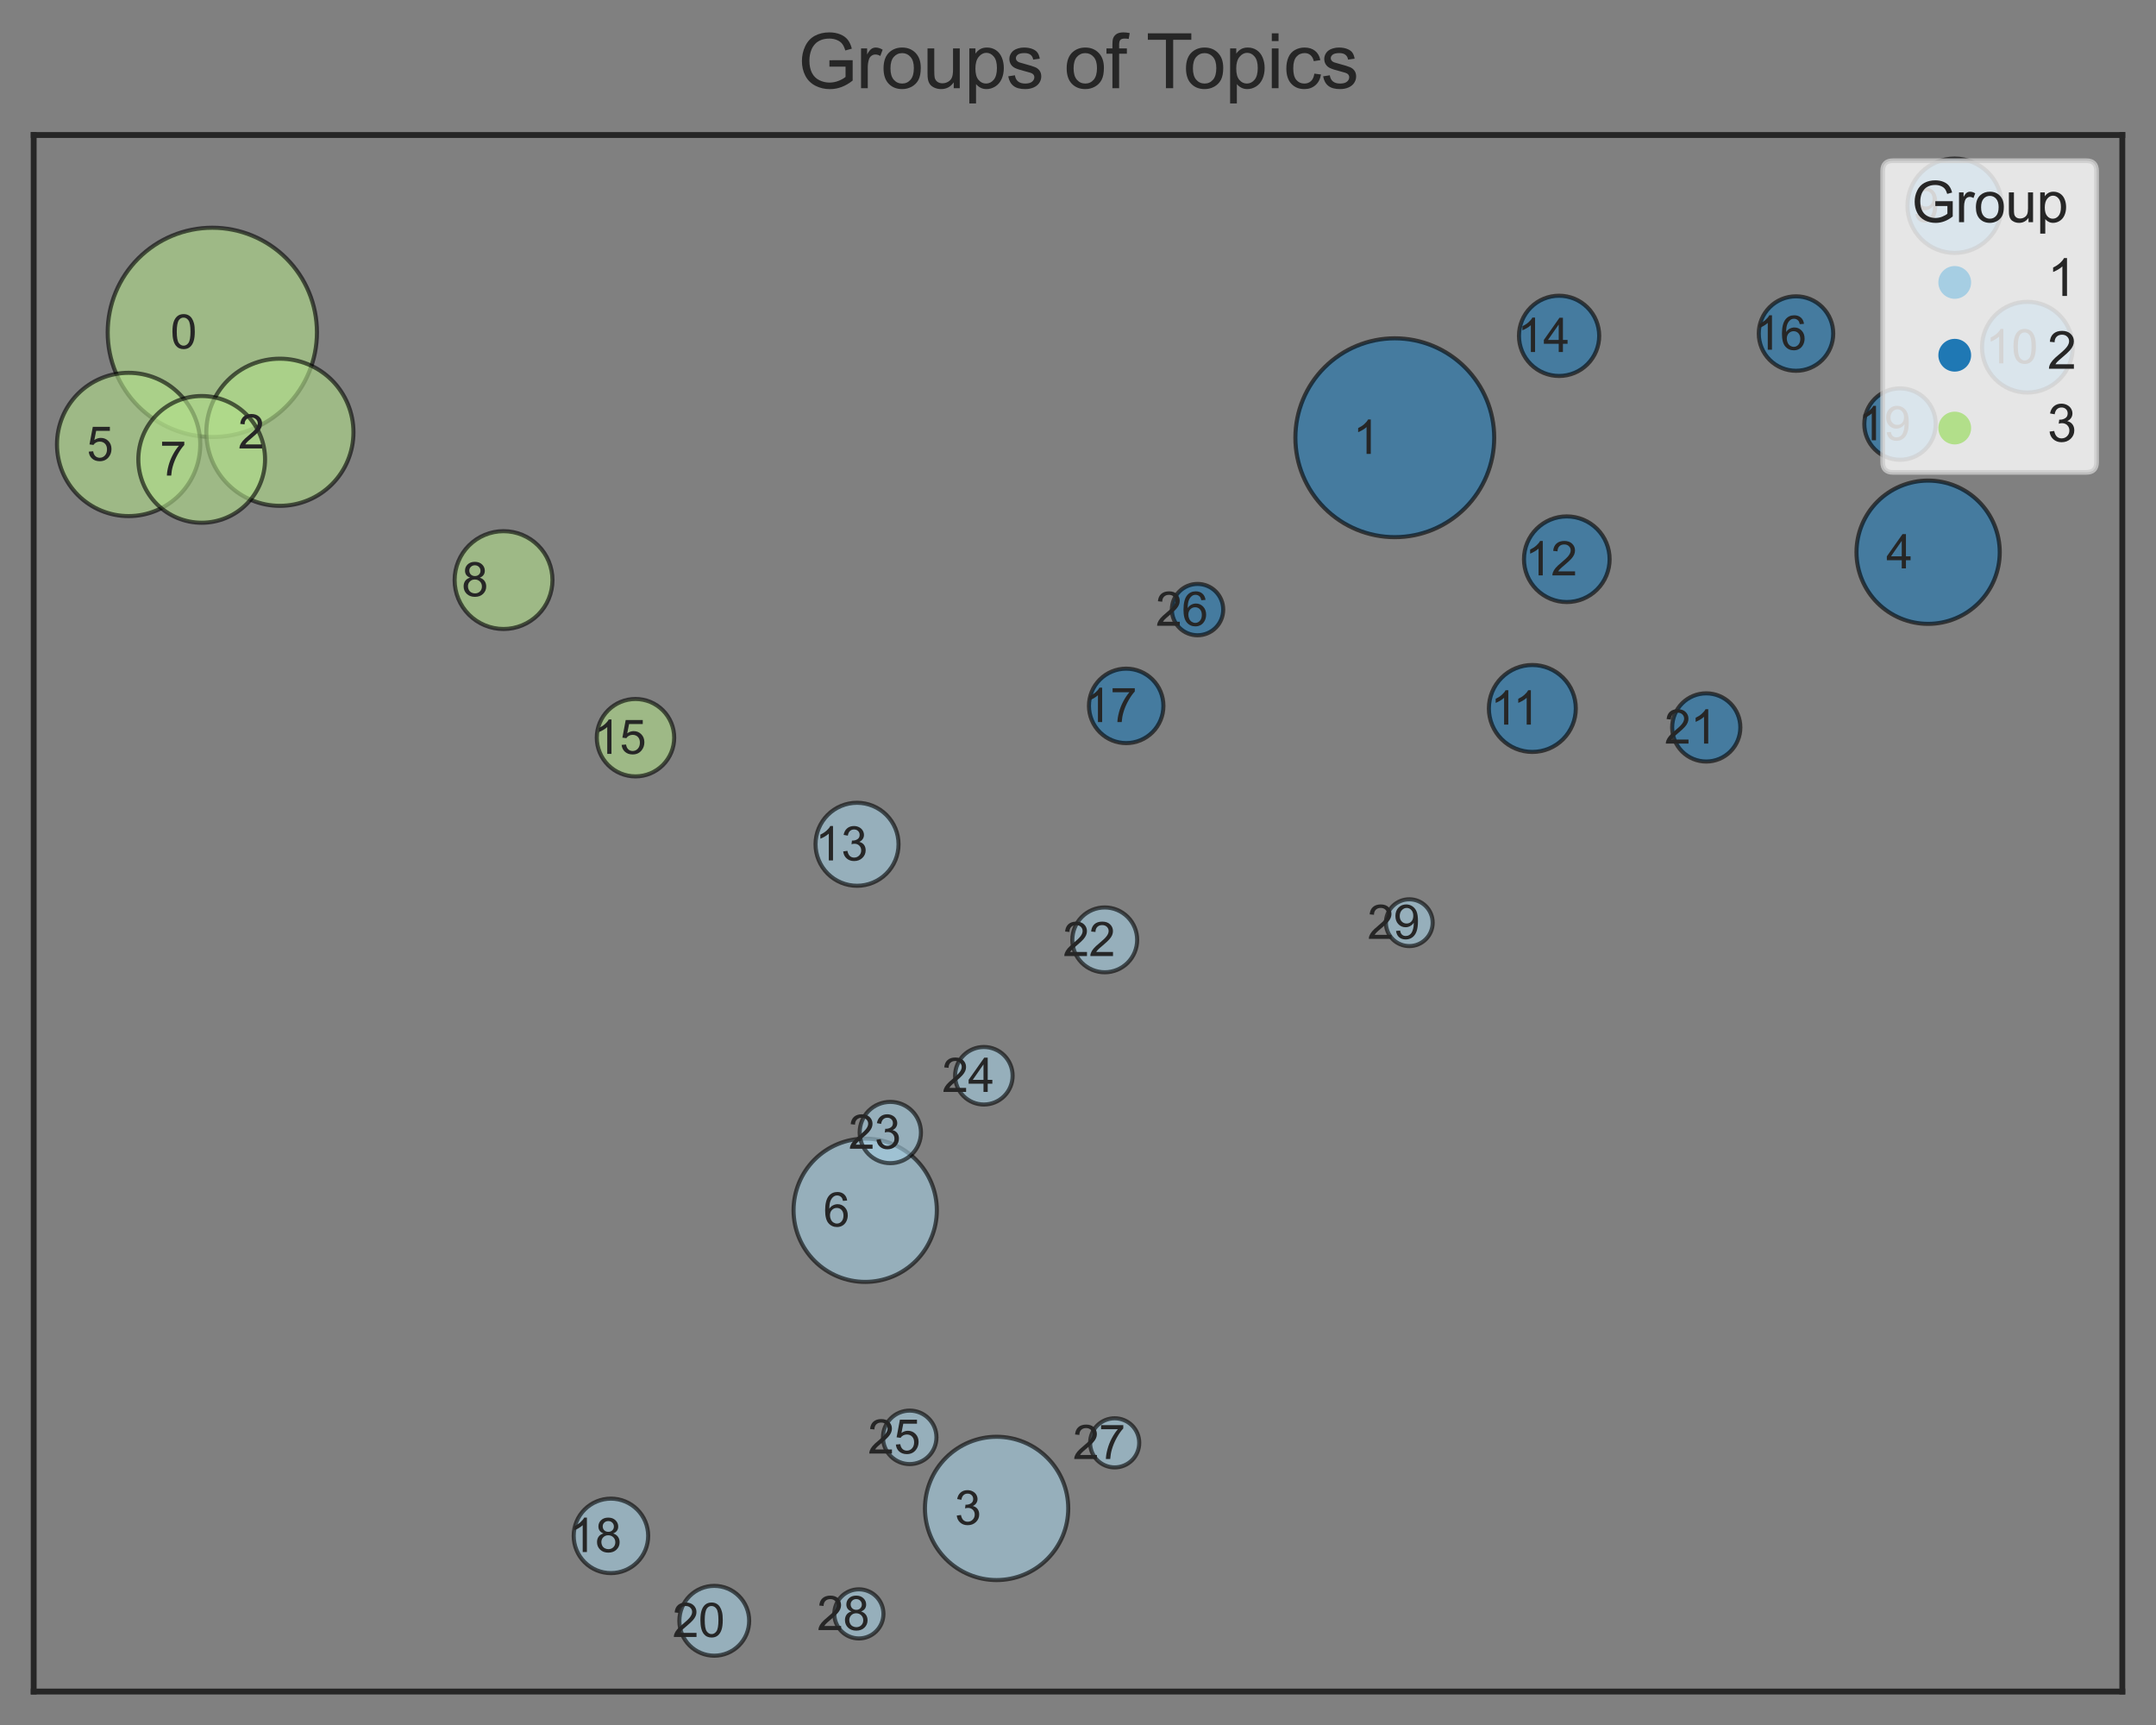 <?xml version="1.0" encoding="utf-8" standalone="no"?>
<!DOCTYPE svg PUBLIC "-//W3C//DTD SVG 1.1//EN"
  "http://www.w3.org/Graphics/SVG/1.1/DTD/svg11.dtd">
<svg xmlns:xlink="http://www.w3.org/1999/xlink" width="460.8pt" height="368.688pt" viewBox="0 0 460.8 368.688" xmlns="http://www.w3.org/2000/svg" version="1.1">
 <rect x="0" y="0" width="460.8" height="368.688" fill="#808080" stroke="none"/>
 <defs>
  <style type="text/css">*{stroke-linejoin: round; stroke-linecap: butt}</style>
 </defs>
 <g id="figure_1">
  <g id="patch_1">
   <path d="M 0 368.688 
L 460.8 368.688 
L 460.8 -0 
L 0 -0 
L 0 368.688 
z
" style="fill: none"/>
  </g>
  <g id="axes_1">
   <g id="patch_2">
    <path d="M 7.2 361.488 
L 453.6 361.488 
L 453.6 28.848 
L 7.2 28.848 
L 7.2 361.488 
z
" style="fill: none"/>
   </g>
   <g id="matplotlib.axis_1">
    <g id="xtick_1"/>
    <g id="xtick_2"/>
    <g id="xtick_3"/>
    <g id="xtick_4"/>
    <g id="xtick_5"/>
    <g id="xtick_6"/>
    <g id="xtick_7"/>
    <g id="xtick_8"/>
    <g id="xtick_9"/>
   </g>
   <g id="matplotlib.axis_2">
    <g id="ytick_1"/>
    <g id="ytick_2"/>
    <g id="ytick_3"/>
    <g id="ytick_4"/>
    <g id="ytick_5"/>
   </g>
   <g id="PathCollection_1">
    <path d="M 45.379 93.389 
C 51.31 93.389 56.998 91.033 61.191 86.84 
C 65.384 82.647 67.74 76.958 67.74 71.028 
C 67.74 65.098 65.384 59.41 61.191 55.217 
C 56.998 51.024 51.31 48.668 45.379 48.668 
C 39.449 48.668 33.761 51.024 29.568 55.217 
C 25.375 59.41 23.019 65.098 23.019 71.028 
C 23.019 76.958 25.375 82.647 29.568 86.84 
C 33.761 91.033 39.449 93.389 45.379 93.389 
z
" clip-path="url(#p380158eaf5)" style="fill: #b2df8a; fill-opacity: 0.6; stroke: #000000; stroke-opacity: 0.6; stroke-width: 0.874"/>
    <path d="M 298.109 114.794 
C 303.744 114.794 309.149 112.555 313.133 108.571 
C 317.118 104.586 319.357 99.181 319.357 93.546 
C 319.357 87.911 317.118 82.506 313.133 78.522 
C 309.149 74.537 303.744 72.298 298.109 72.298 
C 292.474 72.298 287.069 74.537 283.084 78.522 
C 279.1 82.506 276.861 87.911 276.861 93.546 
C 276.861 99.181 279.1 104.586 283.084 108.571 
C 287.069 112.555 292.474 114.794 298.109 114.794 
z
" clip-path="url(#p380158eaf5)" style="fill: #1f78b4; fill-opacity: 0.6; stroke: #000000; stroke-opacity: 0.6; stroke-width: 0.874"/>
    <path d="M 59.82 108.098 
C 63.99 108.098 67.989 106.441 70.937 103.493 
C 73.885 100.545 75.542 96.546 75.542 92.376 
C 75.542 88.207 73.885 84.207 70.937 81.259 
C 67.989 78.311 63.99 76.654 59.82 76.654 
C 55.651 76.654 51.651 78.311 48.703 81.259 
C 45.755 84.207 44.098 88.207 44.098 92.376 
C 44.098 96.546 45.755 100.545 48.703 103.493 
C 51.651 106.441 55.651 108.098 59.82 108.098 
z
" clip-path="url(#p380158eaf5)" style="fill: #b2df8a; fill-opacity: 0.6; stroke: #000000; stroke-opacity: 0.6; stroke-width: 0.874"/>
    <path d="M 213.004 337.666 
C 217.064 337.666 220.959 336.053 223.83 333.181 
C 226.701 330.31 228.314 326.416 228.314 322.355 
C 228.314 318.295 226.701 314.4 223.83 311.529 
C 220.959 308.658 217.064 307.045 213.004 307.045 
C 208.944 307.045 205.049 308.658 202.178 311.529 
C 199.307 314.4 197.693 318.295 197.693 322.355 
C 197.693 326.416 199.307 330.31 202.178 333.181 
C 205.049 336.053 208.944 337.666 213.004 337.666 
z
" clip-path="url(#p380158eaf5)" style="fill: #a6cee3; fill-opacity: 0.6; stroke: #000000; stroke-opacity: 0.6; stroke-width: 0.874"/>
    <path d="M 412.096 133.324 
C 416.156 133.324 420.051 131.711 422.922 128.84 
C 425.793 125.969 427.406 122.074 427.406 118.014 
C 427.406 113.954 425.793 110.059 422.922 107.188 
C 420.051 104.317 416.156 102.704 412.096 102.704 
C 408.036 102.704 404.141 104.317 401.27 107.188 
C 398.399 110.059 396.786 113.954 396.786 118.014 
C 396.786 122.074 398.399 125.969 401.27 128.84 
C 404.141 131.711 408.036 133.324 412.096 133.324 
z
" clip-path="url(#p380158eaf5)" style="fill: #1f78b4; fill-opacity: 0.6; stroke: #000000; stroke-opacity: 0.6; stroke-width: 0.874"/>
    <path d="M 27.491 110.292 
C 31.551 110.292 35.446 108.679 38.317 105.808 
C 41.188 102.937 42.801 99.042 42.801 94.982 
C 42.801 90.921 41.188 87.027 38.317 84.156 
C 35.446 81.285 31.551 79.671 27.491 79.671 
C 23.431 79.671 19.536 81.285 16.665 84.156 
C 13.794 87.027 12.181 90.921 12.181 94.982 
C 12.181 99.042 13.794 102.937 16.665 105.808 
C 19.536 108.679 23.431 110.292 27.491 110.292 
z
" clip-path="url(#p380158eaf5)" style="fill: #b2df8a; fill-opacity: 0.6; stroke: #000000; stroke-opacity: 0.6; stroke-width: 0.874"/>
    <path d="M 184.919 273.949 
C 188.979 273.949 192.874 272.336 195.745 269.465 
C 198.616 266.594 200.229 262.699 200.229 258.639 
C 200.229 254.579 198.616 250.684 195.745 247.813 
C 192.874 244.942 188.979 243.329 184.919 243.329 
C 180.859 243.329 176.964 244.942 174.093 247.813 
C 171.222 250.684 169.609 254.579 169.609 258.639 
C 169.609 262.699 171.222 266.594 174.093 269.465 
C 176.964 272.336 180.859 273.949 184.919 273.949 
z
" clip-path="url(#p380158eaf5)" style="fill: #a6cee3; fill-opacity: 0.6; stroke: #000000; stroke-opacity: 0.6; stroke-width: 0.874"/>
    <path d="M 43.109 111.712 
C 46.7 111.712 50.144 110.285 52.683 107.746 
C 55.222 105.207 56.649 101.763 56.649 98.172 
C 56.649 94.581 55.222 91.137 52.683 88.598 
C 50.144 86.058 46.7 84.632 43.109 84.632 
C 39.518 84.632 36.074 86.058 33.534 88.598 
C 30.995 91.137 29.569 94.581 29.569 98.172 
C 29.569 101.763 30.995 105.207 33.534 107.746 
C 36.074 110.285 39.518 111.712 43.109 111.712 
z
" clip-path="url(#p380158eaf5)" style="fill: #b2df8a; fill-opacity: 0.6; stroke: #000000; stroke-opacity: 0.6; stroke-width: 0.874"/>
    <path d="M 107.624 134.42 
C 110.396 134.42 113.055 133.319 115.015 131.359 
C 116.976 129.398 118.077 126.739 118.077 123.967 
C 118.077 121.195 116.976 118.536 115.015 116.575 
C 113.055 114.615 110.396 113.514 107.624 113.514 
C 104.851 113.514 102.192 114.615 100.232 116.575 
C 98.272 118.536 97.17 121.195 97.17 123.967 
C 97.17 126.739 98.272 129.398 100.232 131.359 
C 102.192 133.319 104.851 134.42 107.624 134.42 
z
" clip-path="url(#p380158eaf5)" style="fill: #b2df8a; fill-opacity: 0.6; stroke: #000000; stroke-opacity: 0.6; stroke-width: 0.874"/>
    <path d="M 417.762 54.048 
C 420.435 54.048 422.999 52.986 424.89 51.095 
C 426.78 49.205 427.842 46.641 427.842 43.968 
C 427.842 41.294 426.78 38.73 424.89 36.84 
C 422.999 34.949 420.435 33.887 417.762 33.887 
C 415.088 33.887 412.524 34.949 410.634 36.84 
C 408.744 38.73 407.681 41.294 407.681 43.968 
C 407.681 46.641 408.744 49.205 410.634 51.095 
C 412.524 52.986 415.088 54.048 417.762 54.048 
z
" clip-path="url(#p380158eaf5)" style="fill: #1f78b4; fill-opacity: 0.6; stroke: #000000; stroke-opacity: 0.6; stroke-width: 0.874"/>
    <path d="M 433.309 83.887 
C 435.88 83.887 438.345 82.866 440.163 81.048 
C 441.981 79.231 443.002 76.765 443.002 74.194 
C 443.002 71.624 441.981 69.158 440.163 67.34 
C 438.345 65.523 435.88 64.501 433.309 64.501 
C 430.739 64.501 428.273 65.523 426.455 67.34 
C 424.638 69.158 423.616 71.624 423.616 74.194 
C 423.616 76.765 424.638 79.231 426.455 81.048 
C 428.273 82.866 430.739 83.887 433.309 83.887 
z
" clip-path="url(#p380158eaf5)" style="fill: #1f78b4; fill-opacity: 0.6; stroke: #000000; stroke-opacity: 0.6; stroke-width: 0.874"/>
    <path d="M 327.506 160.691 
C 329.97 160.691 332.333 159.712 334.075 157.97 
C 335.817 156.228 336.795 153.865 336.795 151.401 
C 336.795 148.938 335.817 146.575 334.075 144.833 
C 332.333 143.091 329.97 142.112 327.506 142.112 
C 325.043 142.112 322.68 143.091 320.938 144.833 
C 319.196 146.575 318.217 148.938 318.217 151.401 
C 318.217 153.865 319.196 156.228 320.938 157.97 
C 322.68 159.712 325.043 160.691 327.506 160.691 
z
" clip-path="url(#p380158eaf5)" style="fill: #1f78b4; fill-opacity: 0.6; stroke: #000000; stroke-opacity: 0.6; stroke-width: 0.874"/>
    <path d="M 334.87 128.658 
C 337.297 128.658 339.625 127.694 341.341 125.978 
C 343.057 124.262 344.021 121.934 344.021 119.507 
C 344.021 117.081 343.057 114.753 341.341 113.037 
C 339.625 111.321 337.297 110.357 334.87 110.357 
C 332.443 110.357 330.116 111.321 328.399 113.037 
C 326.683 114.753 325.719 117.081 325.719 119.507 
C 325.719 121.934 326.683 124.262 328.399 125.978 
C 330.116 127.694 332.443 128.658 334.87 128.658 
z
" clip-path="url(#p380158eaf5)" style="fill: #1f78b4; fill-opacity: 0.6; stroke: #000000; stroke-opacity: 0.6; stroke-width: 0.874"/>
    <path d="M 183.174 189.292 
C 185.526 189.292 187.781 188.358 189.444 186.695 
C 191.107 185.032 192.042 182.777 192.042 180.425 
C 192.042 178.073 191.107 175.818 189.444 174.155 
C 187.781 172.492 185.526 171.558 183.174 171.558 
C 180.823 171.558 178.567 172.492 176.904 174.155 
C 175.241 175.818 174.307 178.073 174.307 180.425 
C 174.307 182.777 175.241 185.032 176.904 186.695 
C 178.567 188.358 180.823 189.292 183.174 189.292 
z
" clip-path="url(#p380158eaf5)" style="fill: #a6cee3; fill-opacity: 0.6; stroke: #000000; stroke-opacity: 0.6; stroke-width: 0.874"/>
    <path d="M 333.222 80.346 
C 335.496 80.346 337.678 79.443 339.286 77.835 
C 340.894 76.227 341.797 74.046 341.797 71.772 
C 341.797 69.498 340.894 67.317 339.286 65.709 
C 337.678 64.101 335.496 63.197 333.222 63.197 
C 330.949 63.197 328.767 64.101 327.159 65.709 
C 325.551 67.317 324.648 69.498 324.648 71.772 
C 324.648 74.046 325.551 76.227 327.159 77.835 
C 328.767 79.443 330.949 80.346 333.222 80.346 
z
" clip-path="url(#p380158eaf5)" style="fill: #1f78b4; fill-opacity: 0.6; stroke: #000000; stroke-opacity: 0.6; stroke-width: 0.874"/>
    <path d="M 135.824 165.918 
C 138.018 165.918 140.122 165.046 141.673 163.495 
C 143.224 161.944 144.095 159.84 144.095 157.647 
C 144.095 155.453 143.224 153.349 141.673 151.798 
C 140.122 150.247 138.018 149.375 135.824 149.375 
C 133.63 149.375 131.526 150.247 129.975 151.798 
C 128.424 153.349 127.553 155.453 127.553 157.647 
C 127.553 159.84 128.424 161.944 129.975 163.495 
C 131.526 165.046 133.63 165.918 135.824 165.918 
z
" clip-path="url(#p380158eaf5)" style="fill: #b2df8a; fill-opacity: 0.6; stroke: #000000; stroke-opacity: 0.6; stroke-width: 0.874"/>
    <path d="M 383.858 79.238 
C 385.968 79.238 387.992 78.4 389.484 76.907 
C 390.976 75.415 391.815 73.391 391.815 71.281 
C 391.815 69.171 390.976 67.147 389.484 65.655 
C 387.992 64.163 385.968 63.325 383.858 63.325 
C 381.748 63.325 379.724 64.163 378.232 65.655 
C 376.74 67.147 375.902 69.171 375.902 71.281 
C 375.902 73.391 376.74 75.415 378.232 76.907 
C 379.724 78.4 381.748 79.238 383.858 79.238 
z
" clip-path="url(#p380158eaf5)" style="fill: #1f78b4; fill-opacity: 0.6; stroke: #000000; stroke-opacity: 0.6; stroke-width: 0.874"/>
    <path d="M 240.698 158.808 
C 242.808 158.808 244.832 157.97 246.324 156.477 
C 247.816 154.985 248.655 152.961 248.655 150.851 
C 248.655 148.741 247.816 146.717 246.324 145.225 
C 244.832 143.733 242.808 142.895 240.698 142.895 
C 238.588 142.895 236.564 143.733 235.072 145.225 
C 233.58 146.717 232.742 148.741 232.742 150.851 
C 232.742 152.961 233.58 154.985 235.072 156.477 
C 236.564 157.97 238.588 158.808 240.698 158.808 
z
" clip-path="url(#p380158eaf5)" style="fill: #1f78b4; fill-opacity: 0.6; stroke: #000000; stroke-opacity: 0.6; stroke-width: 0.874"/>
    <path d="M 130.575 336.179 
C 132.685 336.179 134.709 335.34 136.201 333.848 
C 137.693 332.356 138.532 330.332 138.532 328.222 
C 138.532 326.112 137.693 324.088 136.201 322.596 
C 134.709 321.104 132.685 320.265 130.575 320.265 
C 128.465 320.265 126.441 321.104 124.949 322.596 
C 123.457 324.088 122.619 326.112 122.619 328.222 
C 122.619 330.332 123.457 332.356 124.949 333.848 
C 126.441 335.34 128.465 336.179 130.575 336.179 
z
" clip-path="url(#p380158eaf5)" style="fill: #a6cee3; fill-opacity: 0.6; stroke: #000000; stroke-opacity: 0.6; stroke-width: 0.874"/>
    <path d="M 406.089 98.255 
C 408.112 98.255 410.052 97.451 411.483 96.02 
C 412.914 94.59 413.717 92.649 413.717 90.626 
C 413.717 88.603 412.914 86.662 411.483 85.232 
C 410.052 83.801 408.112 82.997 406.089 82.997 
C 404.065 82.997 402.125 83.801 400.694 85.232 
C 399.264 86.662 398.46 88.603 398.46 90.626 
C 398.46 92.649 399.264 94.59 400.694 96.02 
C 402.125 97.451 404.065 98.255 406.089 98.255 
z
" clip-path="url(#p380158eaf5)" style="fill: #1f78b4; fill-opacity: 0.6; stroke: #000000; stroke-opacity: 0.6; stroke-width: 0.874"/>
    <path d="M 152.659 353.827 
C 154.637 353.827 156.535 353.041 157.934 351.642 
C 159.332 350.243 160.118 348.346 160.118 346.368 
C 160.118 344.389 159.332 342.492 157.934 341.093 
C 156.535 339.694 154.637 338.908 152.659 338.908 
C 150.681 338.908 148.783 339.694 147.384 341.093 
C 145.985 342.492 145.199 344.389 145.199 346.368 
C 145.199 348.346 145.985 350.243 147.384 351.642 
C 148.783 353.041 150.681 353.827 152.659 353.827 
z
" clip-path="url(#p380158eaf5)" style="fill: #a6cee3; fill-opacity: 0.6; stroke: #000000; stroke-opacity: 0.6; stroke-width: 0.874"/>
    <path d="M 364.676 162.742 
C 366.609 162.742 368.462 161.974 369.828 160.608 
C 371.195 159.242 371.963 157.388 371.963 155.456 
C 371.963 153.523 371.195 151.67 369.828 150.303 
C 368.462 148.937 366.609 148.169 364.676 148.169 
C 362.744 148.169 360.89 148.937 359.524 150.303 
C 358.158 151.67 357.39 153.523 357.39 155.456 
C 357.39 157.388 358.158 159.242 359.524 160.608 
C 360.89 161.974 362.744 162.742 364.676 162.742 
z
" clip-path="url(#p380158eaf5)" style="fill: #1f78b4; fill-opacity: 0.6; stroke: #000000; stroke-opacity: 0.6; stroke-width: 0.874"/>
    <path d="M 236.116 207.78 
C 237.953 207.78 239.715 207.05 241.014 205.751 
C 242.313 204.452 243.043 202.69 243.043 200.853 
C 243.043 199.016 242.313 197.254 241.014 195.955 
C 239.715 194.656 237.953 193.926 236.116 193.926 
C 234.279 193.926 232.517 194.656 231.218 195.955 
C 229.919 197.254 229.189 199.016 229.189 200.853 
C 229.189 202.69 229.919 204.452 231.218 205.751 
C 232.517 207.05 234.279 207.78 236.116 207.78 
z
" clip-path="url(#p380158eaf5)" style="fill: #a6cee3; fill-opacity: 0.6; stroke: #000000; stroke-opacity: 0.6; stroke-width: 0.874"/>
    <path d="M 190.286 248.574 
C 192.023 248.574 193.688 247.884 194.916 246.656 
C 196.144 245.428 196.834 243.762 196.834 242.026 
C 196.834 240.289 196.144 238.624 194.916 237.396 
C 193.688 236.168 192.023 235.478 190.286 235.478 
C 188.549 235.478 186.884 236.168 185.656 237.396 
C 184.428 238.624 183.738 240.289 183.738 242.026 
C 183.738 243.762 184.428 245.428 185.656 246.656 
C 186.884 247.884 188.549 248.574 190.286 248.574 
z
" clip-path="url(#p380158eaf5)" style="fill: #a6cee3; fill-opacity: 0.6; stroke: #000000; stroke-opacity: 0.6; stroke-width: 0.874"/>
    <path d="M 210.28 236.038 
C 211.909 236.038 213.473 235.391 214.625 234.238 
C 215.778 233.086 216.425 231.522 216.425 229.892 
C 216.425 228.263 215.778 226.699 214.625 225.547 
C 213.473 224.394 211.909 223.747 210.28 223.747 
C 208.65 223.747 207.086 224.394 205.934 225.547 
C 204.781 226.699 204.134 228.263 204.134 229.892 
C 204.134 231.522 204.781 233.086 205.934 234.238 
C 207.086 235.391 208.65 236.038 210.28 236.038 
z
" clip-path="url(#p380158eaf5)" style="fill: #a6cee3; fill-opacity: 0.6; stroke: #000000; stroke-opacity: 0.6; stroke-width: 0.874"/>
    <path d="M 194.432 312.882 
C 195.948 312.882 197.402 312.28 198.473 311.208 
C 199.545 310.136 200.147 308.683 200.147 307.167 
C 200.147 305.651 199.545 304.198 198.473 303.126 
C 197.402 302.054 195.948 301.452 194.432 301.452 
C 192.917 301.452 191.463 302.054 190.391 303.126 
C 189.319 304.198 188.717 305.651 188.717 307.167 
C 188.717 308.683 189.319 310.136 190.391 311.208 
C 191.463 312.28 192.917 312.882 194.432 312.882 
z
" clip-path="url(#p380158eaf5)" style="fill: #a6cee3; fill-opacity: 0.6; stroke: #000000; stroke-opacity: 0.6; stroke-width: 0.874"/>
    <path d="M 255.949 135.762 
C 257.404 135.762 258.8 135.184 259.829 134.155 
C 260.858 133.126 261.436 131.731 261.436 130.275 
C 261.436 128.82 260.858 127.424 259.829 126.395 
C 258.8 125.366 257.404 124.788 255.949 124.788 
C 254.493 124.788 253.098 125.366 252.069 126.395 
C 251.04 127.424 250.462 128.82 250.462 130.275 
C 250.462 131.731 251.04 133.126 252.069 134.155 
C 253.098 135.184 254.493 135.762 255.949 135.762 
z
" clip-path="url(#p380158eaf5)" style="fill: #1f78b4; fill-opacity: 0.6; stroke: #000000; stroke-opacity: 0.6; stroke-width: 0.874"/>
    <path d="M 238.238 313.589 
C 239.63 313.589 240.965 313.036 241.95 312.052 
C 242.934 311.067 243.487 309.732 243.487 308.34 
C 243.487 306.948 242.934 305.613 241.95 304.628 
C 240.965 303.644 239.63 303.091 238.238 303.091 
C 236.846 303.091 235.511 303.644 234.526 304.628 
C 233.542 305.613 232.989 306.948 232.989 308.34 
C 232.989 309.732 233.542 311.067 234.526 312.052 
C 235.511 313.036 236.846 313.589 238.238 313.589 
z
" clip-path="url(#p380158eaf5)" style="fill: #a6cee3; fill-opacity: 0.6; stroke: #000000; stroke-opacity: 0.6; stroke-width: 0.874"/>
    <path d="M 183.567 350.141 
C 184.959 350.141 186.294 349.588 187.278 348.603 
C 188.263 347.619 188.816 346.284 188.816 344.892 
C 188.816 343.5 188.263 342.164 187.278 341.18 
C 186.294 340.196 184.959 339.643 183.567 339.643 
C 182.175 339.643 180.839 340.196 179.855 341.18 
C 178.871 342.164 178.317 343.5 178.317 344.892 
C 178.317 346.284 178.871 347.619 179.855 348.603 
C 180.839 349.588 182.175 350.141 183.567 350.141 
z
" clip-path="url(#p380158eaf5)" style="fill: #a6cee3; fill-opacity: 0.6; stroke: #000000; stroke-opacity: 0.6; stroke-width: 0.874"/>
    <path d="M 301.203 202.182 
C 302.529 202.182 303.801 201.655 304.738 200.717 
C 305.676 199.78 306.203 198.508 306.203 197.182 
C 306.203 195.856 305.676 194.584 304.738 193.646 
C 303.801 192.709 302.529 192.182 301.203 192.182 
C 299.877 192.182 298.605 192.709 297.667 193.646 
C 296.73 194.584 296.203 195.856 296.203 197.182 
C 296.203 198.508 296.73 199.78 297.667 200.717 
C 298.605 201.655 299.877 202.182 301.203 202.182 
z
" clip-path="url(#p380158eaf5)" style="fill: #a6cee3; fill-opacity: 0.6; stroke: #000000; stroke-opacity: 0.6; stroke-width: 0.874"/>
   </g>
   <g id="PathCollection_2"/>
   <g id="PathCollection_3"/>
   <g id="PathCollection_4"/>
   <g id="PathCollection_5"/>
   <g id="PathCollection_6"/>
   <g id="PathCollection_7"/>
   <g id="PathCollection_8"/>
   <g id="patch_3">
    <path d="M 7.2 361.488 
L 7.2 28.848 
" style="fill: none; stroke: #262626; stroke-width: 1.25; stroke-linejoin: miter; stroke-linecap: square"/>
   </g>
   <g id="patch_4">
    <path d="M 453.6 361.488 
L 453.6 28.848 
" style="fill: none; stroke: #262626; stroke-width: 1.25; stroke-linejoin: miter; stroke-linecap: square"/>
   </g>
   <g id="patch_5">
    <path d="M 7.2 361.488 
L 453.6 361.488 
" style="fill: none; stroke: #262626; stroke-width: 1.25; stroke-linejoin: miter; stroke-linecap: square"/>
   </g>
   <g id="patch_6">
    <path d="M 7.2 28.848 
L 453.6 28.848 
" style="fill: none; stroke: #262626; stroke-width: 1.25; stroke-linejoin: miter; stroke-linecap: square"/>
   </g>
   <g id="text_1">
    <!-- 0 -->
    <g style="fill: #262626" transform="translate(36.43 74.486) scale(0.1 -0.1)">
     <defs>
      <path id="ArialMT-30" d="M 266 2259 
Q 266 3072 433 3567 
Q 600 4063 929 4331 
Q 1259 4600 1759 4600 
Q 2128 4600 2406 4451 
Q 2684 4303 2865 4023 
Q 3047 3744 3150 3342 
Q 3253 2941 3253 2259 
Q 3253 1453 3087 958 
Q 2922 463 2592 192 
Q 2263 -78 1759 -78 
Q 1097 -78 719 397 
Q 266 969 266 2259 
z
M 844 2259 
Q 844 1131 1108 757 
Q 1372 384 1759 384 
Q 2147 384 2411 759 
Q 2675 1134 2675 2259 
Q 2675 3391 2411 3762 
Q 2147 4134 1753 4134 
Q 1366 4134 1134 3806 
Q 844 3388 844 2259 
z
" transform="scale(0.016)"/>
     </defs>
     <use xlink:href="#ArialMT-30"/>
    </g>
   </g>
   <g id="text_2">
    <!-- 1 -->
    <g style="fill: #262626" transform="translate(289.159 97.004) scale(0.1 -0.1)">
     <defs>
      <path id="ArialMT-31" d="M 2384 0 
L 1822 0 
L 1822 3584 
Q 1619 3391 1289 3197 
Q 959 3003 697 2906 
L 697 3450 
Q 1169 3672 1522 3987 
Q 1875 4303 2022 4600 
L 2384 4600 
L 2384 0 
z
" transform="scale(0.016)"/>
     </defs>
     <use xlink:href="#ArialMT-31"/>
    </g>
   </g>
   <g id="text_3">
    <!-- 2 -->
    <g style="fill: #262626" transform="translate(50.87 95.834) scale(0.1 -0.1)">
     <defs>
      <path id="ArialMT-32" d="M 3222 541 
L 3222 0 
L 194 0 
Q 188 203 259 391 
Q 375 700 629 1000 
Q 884 1300 1366 1694 
Q 2113 2306 2375 2664 
Q 2638 3022 2638 3341 
Q 2638 3675 2398 3904 
Q 2159 4134 1775 4134 
Q 1369 4134 1125 3890 
Q 881 3647 878 3216 
L 300 3275 
Q 359 3922 746 4261 
Q 1134 4600 1788 4600 
Q 2447 4600 2831 4234 
Q 3216 3869 3216 3328 
Q 3216 3053 3103 2787 
Q 2991 2522 2730 2228 
Q 2469 1934 1863 1422 
Q 1356 997 1212 845 
Q 1069 694 975 541 
L 3222 541 
z
" transform="scale(0.016)"/>
     </defs>
     <use xlink:href="#ArialMT-32"/>
    </g>
   </g>
   <g id="text_4">
    <!-- 3 -->
    <g style="fill: #262626" transform="translate(204.054 325.813) scale(0.1 -0.1)">
     <defs>
      <path id="ArialMT-33" d="M 269 1209 
L 831 1284 
Q 928 806 1161 595 
Q 1394 384 1728 384 
Q 2125 384 2398 659 
Q 2672 934 2672 1341 
Q 2672 1728 2419 1979 
Q 2166 2231 1775 2231 
Q 1616 2231 1378 2169 
L 1441 2663 
Q 1497 2656 1531 2656 
Q 1891 2656 2178 2843 
Q 2466 3031 2466 3422 
Q 2466 3731 2256 3934 
Q 2047 4138 1716 4138 
Q 1388 4138 1169 3931 
Q 950 3725 888 3313 
L 325 3413 
Q 428 3978 793 4289 
Q 1159 4600 1703 4600 
Q 2078 4600 2393 4439 
Q 2709 4278 2876 4000 
Q 3044 3722 3044 3409 
Q 3044 3113 2884 2869 
Q 2725 2625 2413 2481 
Q 2819 2388 3044 2092 
Q 3269 1797 3269 1353 
Q 3269 753 2831 336 
Q 2394 -81 1725 -81 
Q 1122 -81 723 278 
Q 325 638 269 1209 
z
" transform="scale(0.016)"/>
     </defs>
     <use xlink:href="#ArialMT-33"/>
    </g>
   </g>
   <g id="text_5">
    <!-- 4 -->
    <g style="fill: #262626" transform="translate(403.146 121.472) scale(0.1 -0.1)">
     <defs>
      <path id="ArialMT-34" d="M 2069 0 
L 2069 1097 
L 81 1097 
L 81 1613 
L 2172 4581 
L 2631 4581 
L 2631 1613 
L 3250 1613 
L 3250 1097 
L 2631 1097 
L 2631 0 
L 2069 0 
z
M 2069 1613 
L 2069 3678 
L 634 1613 
L 2069 1613 
z
" transform="scale(0.016)"/>
     </defs>
     <use xlink:href="#ArialMT-34"/>
    </g>
   </g>
   <g id="text_6">
    <!-- 5 -->
    <g style="fill: #262626" transform="translate(18.541 98.44) scale(0.1 -0.1)">
     <defs>
      <path id="ArialMT-35" d="M 266 1200 
L 856 1250 
Q 922 819 1161 601 
Q 1400 384 1738 384 
Q 2144 384 2425 690 
Q 2706 997 2706 1503 
Q 2706 1984 2436 2262 
Q 2166 2541 1728 2541 
Q 1456 2541 1237 2417 
Q 1019 2294 894 2097 
L 366 2166 
L 809 4519 
L 3088 4519 
L 3088 3981 
L 1259 3981 
L 1013 2750 
Q 1425 3038 1878 3038 
Q 2478 3038 2890 2622 
Q 3303 2206 3303 1553 
Q 3303 931 2941 478 
Q 2500 -78 1738 -78 
Q 1113 -78 717 272 
Q 322 622 266 1200 
z
" transform="scale(0.016)"/>
     </defs>
     <use xlink:href="#ArialMT-35"/>
    </g>
   </g>
   <g id="text_7">
    <!-- 6 -->
    <g style="fill: #262626" transform="translate(175.969 262.097) scale(0.1 -0.1)">
     <defs>
      <path id="ArialMT-36" d="M 3184 3459 
L 2625 3416 
Q 2550 3747 2413 3897 
Q 2184 4138 1850 4138 
Q 1581 4138 1378 3988 
Q 1113 3794 959 3422 
Q 806 3050 800 2363 
Q 1003 2672 1297 2822 
Q 1591 2972 1913 2972 
Q 2475 2972 2870 2558 
Q 3266 2144 3266 1488 
Q 3266 1056 3080 686 
Q 2894 316 2569 119 
Q 2244 -78 1831 -78 
Q 1128 -78 684 439 
Q 241 956 241 2144 
Q 241 3472 731 4075 
Q 1159 4600 1884 4600 
Q 2425 4600 2770 4297 
Q 3116 3994 3184 3459 
z
M 888 1484 
Q 888 1194 1011 928 
Q 1134 663 1356 523 
Q 1578 384 1822 384 
Q 2178 384 2434 671 
Q 2691 959 2691 1453 
Q 2691 1928 2437 2201 
Q 2184 2475 1800 2475 
Q 1419 2475 1153 2201 
Q 888 1928 888 1484 
z
" transform="scale(0.016)"/>
     </defs>
     <use xlink:href="#ArialMT-36"/>
    </g>
   </g>
   <g id="text_8">
    <!-- 7 -->
    <g style="fill: #262626" transform="translate(34.159 101.63) scale(0.1 -0.1)">
     <defs>
      <path id="ArialMT-37" d="M 303 3981 
L 303 4522 
L 3269 4522 
L 3269 4084 
Q 2831 3619 2401 2847 
Q 1972 2075 1738 1259 
Q 1569 684 1522 0 
L 944 0 
Q 953 541 1156 1306 
Q 1359 2072 1739 2783 
Q 2119 3494 2547 3981 
L 303 3981 
z
" transform="scale(0.016)"/>
     </defs>
     <use xlink:href="#ArialMT-37"/>
    </g>
   </g>
   <g id="text_9">
    <!-- 8 -->
    <g style="fill: #262626" transform="translate(98.674 127.425) scale(0.1 -0.1)">
     <defs>
      <path id="ArialMT-38" d="M 1131 2484 
Q 781 2613 612 2850 
Q 444 3088 444 3419 
Q 444 3919 803 4259 
Q 1163 4600 1759 4600 
Q 2359 4600 2725 4251 
Q 3091 3903 3091 3403 
Q 3091 3084 2923 2848 
Q 2756 2613 2416 2484 
Q 2838 2347 3058 2040 
Q 3278 1734 3278 1309 
Q 3278 722 2862 322 
Q 2447 -78 1769 -78 
Q 1091 -78 675 323 
Q 259 725 259 1325 
Q 259 1772 486 2073 
Q 713 2375 1131 2484 
z
M 1019 3438 
Q 1019 3113 1228 2906 
Q 1438 2700 1772 2700 
Q 2097 2700 2305 2904 
Q 2513 3109 2513 3406 
Q 2513 3716 2298 3927 
Q 2084 4138 1766 4138 
Q 1444 4138 1231 3931 
Q 1019 3725 1019 3438 
z
M 838 1322 
Q 838 1081 952 856 
Q 1066 631 1291 507 
Q 1516 384 1775 384 
Q 2178 384 2440 643 
Q 2703 903 2703 1303 
Q 2703 1709 2433 1975 
Q 2163 2241 1756 2241 
Q 1359 2241 1098 1978 
Q 838 1716 838 1322 
z
" transform="scale(0.016)"/>
     </defs>
     <use xlink:href="#ArialMT-38"/>
    </g>
   </g>
   <g id="text_10">
    <!-- 9 -->
    <g style="fill: #262626" transform="translate(408.812 47.425) scale(0.1 -0.1)">
     <defs>
      <path id="ArialMT-39" d="M 350 1059 
L 891 1109 
Q 959 728 1153 556 
Q 1347 384 1650 384 
Q 1909 384 2104 503 
Q 2300 622 2425 820 
Q 2550 1019 2634 1356 
Q 2719 1694 2719 2044 
Q 2719 2081 2716 2156 
Q 2547 1888 2255 1720 
Q 1963 1553 1622 1553 
Q 1053 1553 659 1965 
Q 266 2378 266 3053 
Q 266 3750 677 4175 
Q 1088 4600 1706 4600 
Q 2153 4600 2523 4359 
Q 2894 4119 3086 3673 
Q 3278 3228 3278 2384 
Q 3278 1506 3087 986 
Q 2897 466 2520 194 
Q 2144 -78 1638 -78 
Q 1100 -78 759 220 
Q 419 519 350 1059 
z
M 2653 3081 
Q 2653 3566 2395 3850 
Q 2138 4134 1775 4134 
Q 1400 4134 1122 3828 
Q 844 3522 844 3034 
Q 844 2597 1108 2323 
Q 1372 2050 1759 2050 
Q 2150 2050 2401 2323 
Q 2653 2597 2653 3081 
z
" transform="scale(0.016)"/>
     </defs>
     <use xlink:href="#ArialMT-39"/>
    </g>
   </g>
   <g id="text_11">
    <!-- 10 -->
    <g style="fill: #262626" transform="translate(424.359 77.652) scale(0.1 -0.1)">
     <use xlink:href="#ArialMT-31"/>
     <use xlink:href="#ArialMT-30" x="55.615"/>
    </g>
   </g>
   <g id="text_12">
    <!-- 11 -->
    <g style="fill: #262626" transform="translate(318.556 154.859) scale(0.1 -0.1)">
     <use xlink:href="#ArialMT-31"/>
     <use xlink:href="#ArialMT-31" x="48.24"/>
    </g>
   </g>
   <g id="text_13">
    <!-- 12 -->
    <g style="fill: #262626" transform="translate(325.92 122.965) scale(0.1 -0.1)">
     <use xlink:href="#ArialMT-31"/>
     <use xlink:href="#ArialMT-32" x="55.615"/>
    </g>
   </g>
   <g id="text_14">
    <!-- 13 -->
    <g style="fill: #262626" transform="translate(174.224 183.883) scale(0.1 -0.1)">
     <use xlink:href="#ArialMT-31"/>
     <use xlink:href="#ArialMT-33" x="55.615"/>
    </g>
   </g>
   <g id="text_15">
    <!-- 14 -->
    <g style="fill: #262626" transform="translate(324.273 75.23) scale(0.1 -0.1)">
     <use xlink:href="#ArialMT-31"/>
     <use xlink:href="#ArialMT-34" x="55.615"/>
    </g>
   </g>
   <g id="text_16">
    <!-- 15 -->
    <g style="fill: #262626" transform="translate(126.874 161.105) scale(0.1 -0.1)">
     <use xlink:href="#ArialMT-31"/>
     <use xlink:href="#ArialMT-35" x="55.615"/>
    </g>
   </g>
   <g id="text_17">
    <!-- 16 -->
    <g style="fill: #262626" transform="translate(374.908 74.739) scale(0.1 -0.1)">
     <use xlink:href="#ArialMT-31"/>
     <use xlink:href="#ArialMT-36" x="55.615"/>
    </g>
   </g>
   <g id="text_18">
    <!-- 17 -->
    <g style="fill: #262626" transform="translate(231.748 154.309) scale(0.1 -0.1)">
     <use xlink:href="#ArialMT-31"/>
     <use xlink:href="#ArialMT-37" x="55.615"/>
    </g>
   </g>
   <g id="text_19">
    <!-- 18 -->
    <g style="fill: #262626" transform="translate(121.625 331.68) scale(0.1 -0.1)">
     <use xlink:href="#ArialMT-31"/>
     <use xlink:href="#ArialMT-38" x="55.615"/>
    </g>
   </g>
   <g id="text_20">
    <!-- 19 -->
    <g style="fill: #262626" transform="translate(397.139 94.084) scale(0.1 -0.1)">
     <use xlink:href="#ArialMT-31"/>
     <use xlink:href="#ArialMT-39" x="55.615"/>
    </g>
   </g>
   <g id="text_21">
    <!-- 20 -->
    <g style="fill: #262626" transform="translate(143.709 349.825) scale(0.1 -0.1)">
     <use xlink:href="#ArialMT-32"/>
     <use xlink:href="#ArialMT-30" x="55.615"/>
    </g>
   </g>
   <g id="text_22">
    <!-- 21 -->
    <g style="fill: #262626" transform="translate(355.726 158.914) scale(0.1 -0.1)">
     <use xlink:href="#ArialMT-32"/>
     <use xlink:href="#ArialMT-31" x="55.615"/>
    </g>
   </g>
   <g id="text_23">
    <!-- 22 -->
    <g style="fill: #262626" transform="translate(227.166 204.311) scale(0.1 -0.1)">
     <use xlink:href="#ArialMT-32"/>
     <use xlink:href="#ArialMT-32" x="55.615"/>
    </g>
   </g>
   <g id="text_24">
    <!-- 23 -->
    <g style="fill: #262626" transform="translate(181.336 245.484) scale(0.1 -0.1)">
     <use xlink:href="#ArialMT-32"/>
     <use xlink:href="#ArialMT-33" x="55.615"/>
    </g>
   </g>
   <g id="text_25">
    <!-- 24 -->
    <g style="fill: #262626" transform="translate(201.33 233.35) scale(0.1 -0.1)">
     <use xlink:href="#ArialMT-32"/>
     <use xlink:href="#ArialMT-34" x="55.615"/>
    </g>
   </g>
   <g id="text_26">
    <!-- 25 -->
    <g style="fill: #262626" transform="translate(185.483 310.625) scale(0.1 -0.1)">
     <use xlink:href="#ArialMT-32"/>
     <use xlink:href="#ArialMT-35" x="55.615"/>
    </g>
   </g>
   <g id="text_27">
    <!-- 26 -->
    <g style="fill: #262626" transform="translate(246.999 133.733) scale(0.1 -0.1)">
     <use xlink:href="#ArialMT-32"/>
     <use xlink:href="#ArialMT-36" x="55.615"/>
    </g>
   </g>
   <g id="text_28">
    <!-- 27 -->
    <g style="fill: #262626" transform="translate(229.288 311.798) scale(0.1 -0.1)">
     <use xlink:href="#ArialMT-32"/>
     <use xlink:href="#ArialMT-37" x="55.615"/>
    </g>
   </g>
   <g id="text_29">
    <!-- 28 -->
    <g style="fill: #262626" transform="translate(174.617 348.35) scale(0.1 -0.1)">
     <use xlink:href="#ArialMT-32"/>
     <use xlink:href="#ArialMT-38" x="55.615"/>
    </g>
   </g>
   <g id="text_30">
    <!-- 29 -->
    <g style="fill: #262626" transform="translate(292.253 200.64) scale(0.1 -0.1)">
     <use xlink:href="#ArialMT-32"/>
     <use xlink:href="#ArialMT-39" x="55.615"/>
    </g>
   </g>
   <g id="text_31">
    <!-- Groups of Topics -->
    <g style="fill: #262626" transform="translate(170.52 18.848) scale(0.16 -0.16)">
     <defs>
      <path id="ArialMT-47" d="M 2638 1797 
L 2638 2334 
L 4578 2338 
L 4578 638 
Q 4131 281 3656 101 
Q 3181 -78 2681 -78 
Q 2006 -78 1454 211 
Q 903 500 622 1047 
Q 341 1594 341 2269 
Q 341 2938 620 3517 
Q 900 4097 1425 4378 
Q 1950 4659 2634 4659 
Q 3131 4659 3532 4498 
Q 3934 4338 4162 4050 
Q 4391 3763 4509 3300 
L 3963 3150 
Q 3859 3500 3706 3700 
Q 3553 3900 3268 4020 
Q 2984 4141 2638 4141 
Q 2222 4141 1919 4014 
Q 1616 3888 1430 3681 
Q 1244 3475 1141 3228 
Q 966 2803 966 2306 
Q 966 1694 1177 1281 
Q 1388 869 1791 669 
Q 2194 469 2647 469 
Q 3041 469 3416 620 
Q 3791 772 3984 944 
L 3984 1797 
L 2638 1797 
z
" transform="scale(0.016)"/>
      <path id="ArialMT-72" d="M 416 0 
L 416 3319 
L 922 3319 
L 922 2816 
Q 1116 3169 1280 3281 
Q 1444 3394 1641 3394 
Q 1925 3394 2219 3213 
L 2025 2691 
Q 1819 2813 1613 2813 
Q 1428 2813 1281 2702 
Q 1134 2591 1072 2394 
Q 978 2094 978 1738 
L 978 0 
L 416 0 
z
" transform="scale(0.016)"/>
      <path id="ArialMT-6f" d="M 213 1659 
Q 213 2581 725 3025 
Q 1153 3394 1769 3394 
Q 2453 3394 2887 2945 
Q 3322 2497 3322 1706 
Q 3322 1066 3130 698 
Q 2938 331 2570 128 
Q 2203 -75 1769 -75 
Q 1072 -75 642 372 
Q 213 819 213 1659 
z
M 791 1659 
Q 791 1022 1069 705 
Q 1347 388 1769 388 
Q 2188 388 2466 706 
Q 2744 1025 2744 1678 
Q 2744 2294 2464 2611 
Q 2184 2928 1769 2928 
Q 1347 2928 1069 2612 
Q 791 2297 791 1659 
z
" transform="scale(0.016)"/>
      <path id="ArialMT-75" d="M 2597 0 
L 2597 488 
Q 2209 -75 1544 -75 
Q 1250 -75 995 37 
Q 741 150 617 320 
Q 494 491 444 738 
Q 409 903 409 1263 
L 409 3319 
L 972 3319 
L 972 1478 
Q 972 1038 1006 884 
Q 1059 663 1231 536 
Q 1403 409 1656 409 
Q 1909 409 2131 539 
Q 2353 669 2445 892 
Q 2538 1116 2538 1541 
L 2538 3319 
L 3100 3319 
L 3100 0 
L 2597 0 
z
" transform="scale(0.016)"/>
      <path id="ArialMT-70" d="M 422 -1272 
L 422 3319 
L 934 3319 
L 934 2888 
Q 1116 3141 1344 3267 
Q 1572 3394 1897 3394 
Q 2322 3394 2647 3175 
Q 2972 2956 3137 2557 
Q 3303 2159 3303 1684 
Q 3303 1175 3120 767 
Q 2938 359 2589 142 
Q 2241 -75 1856 -75 
Q 1575 -75 1351 44 
Q 1128 163 984 344 
L 984 -1272 
L 422 -1272 
z
M 931 1641 
Q 931 1000 1190 694 
Q 1450 388 1819 388 
Q 2194 388 2461 705 
Q 2728 1022 2728 1688 
Q 2728 2322 2467 2637 
Q 2206 2953 1844 2953 
Q 1484 2953 1207 2617 
Q 931 2281 931 1641 
z
" transform="scale(0.016)"/>
      <path id="ArialMT-73" d="M 197 991 
L 753 1078 
Q 800 744 1014 566 
Q 1228 388 1613 388 
Q 2000 388 2187 545 
Q 2375 703 2375 916 
Q 2375 1106 2209 1216 
Q 2094 1291 1634 1406 
Q 1016 1563 777 1677 
Q 538 1791 414 1992 
Q 291 2194 291 2438 
Q 291 2659 392 2848 
Q 494 3038 669 3163 
Q 800 3259 1026 3326 
Q 1253 3394 1513 3394 
Q 1903 3394 2198 3281 
Q 2494 3169 2634 2976 
Q 2775 2784 2828 2463 
L 2278 2388 
Q 2241 2644 2061 2787 
Q 1881 2931 1553 2931 
Q 1166 2931 1000 2803 
Q 834 2675 834 2503 
Q 834 2394 903 2306 
Q 972 2216 1119 2156 
Q 1203 2125 1616 2013 
Q 2213 1853 2448 1751 
Q 2684 1650 2818 1456 
Q 2953 1263 2953 975 
Q 2953 694 2789 445 
Q 2625 197 2315 61 
Q 2006 -75 1616 -75 
Q 969 -75 630 194 
Q 291 463 197 991 
z
" transform="scale(0.016)"/>
      <path id="ArialMT-20" transform="scale(0.016)"/>
      <path id="ArialMT-66" d="M 556 0 
L 556 2881 
L 59 2881 
L 59 3319 
L 556 3319 
L 556 3672 
Q 556 4006 616 4169 
Q 697 4388 901 4523 
Q 1106 4659 1475 4659 
Q 1713 4659 2000 4603 
L 1916 4113 
Q 1741 4144 1584 4144 
Q 1328 4144 1222 4034 
Q 1116 3925 1116 3625 
L 1116 3319 
L 1763 3319 
L 1763 2881 
L 1116 2881 
L 1116 0 
L 556 0 
z
" transform="scale(0.016)"/>
      <path id="ArialMT-54" d="M 1659 0 
L 1659 4041 
L 150 4041 
L 150 4581 
L 3781 4581 
L 3781 4041 
L 2266 4041 
L 2266 0 
L 1659 0 
z
" transform="scale(0.016)"/>
      <path id="ArialMT-69" d="M 425 3934 
L 425 4581 
L 988 4581 
L 988 3934 
L 425 3934 
z
M 425 0 
L 425 3319 
L 988 3319 
L 988 0 
L 425 0 
z
" transform="scale(0.016)"/>
      <path id="ArialMT-63" d="M 2588 1216 
L 3141 1144 
Q 3050 572 2676 248 
Q 2303 -75 1759 -75 
Q 1078 -75 664 370 
Q 250 816 250 1647 
Q 250 2184 428 2587 
Q 606 2991 970 3192 
Q 1334 3394 1763 3394 
Q 2303 3394 2647 3120 
Q 2991 2847 3088 2344 
L 2541 2259 
Q 2463 2594 2264 2762 
Q 2066 2931 1784 2931 
Q 1359 2931 1093 2626 
Q 828 2322 828 1663 
Q 828 994 1084 691 
Q 1341 388 1753 388 
Q 2084 388 2306 591 
Q 2528 794 2588 1216 
z
" transform="scale(0.016)"/>
     </defs>
     <use xlink:href="#ArialMT-47"/>
     <use xlink:href="#ArialMT-72" x="77.783"/>
     <use xlink:href="#ArialMT-6f" x="111.084"/>
     <use xlink:href="#ArialMT-75" x="166.699"/>
     <use xlink:href="#ArialMT-70" x="222.314"/>
     <use xlink:href="#ArialMT-73" x="277.93"/>
     <use xlink:href="#ArialMT-20" x="327.93"/>
     <use xlink:href="#ArialMT-6f" x="355.713"/>
     <use xlink:href="#ArialMT-66" x="411.328"/>
     <use xlink:href="#ArialMT-20" x="439.111"/>
     <use xlink:href="#ArialMT-54" x="465.145"/>
     <use xlink:href="#ArialMT-6f" x="515.104"/>
     <use xlink:href="#ArialMT-70" x="570.719"/>
     <use xlink:href="#ArialMT-69" x="626.334"/>
     <use xlink:href="#ArialMT-63" x="648.551"/>
     <use xlink:href="#ArialMT-73" x="698.551"/>
    </g>
   </g>
   <g id="legend_1">
    <g id="patch_7">
     <path d="M 404.583 100.948 
L 445.9 100.948 
Q 448.1 100.948 448.1 98.748 
L 448.1 36.547 
Q 448.1 34.347 445.9 34.347 
L 404.583 34.347 
Q 402.383 34.347 402.383 36.547 
L 402.383 98.748 
Q 402.383 100.948 404.583 100.948 
z
" style="fill: #ffffff; opacity: 0.8; stroke: #cccccc; stroke-linejoin: miter"/>
    </g>
    <g id="text_32">
     <!-- Group -->
     <g style="fill: #262626" transform="translate(408.567 47.483) scale(0.12 -0.12)">
      <use xlink:href="#ArialMT-47"/>
      <use xlink:href="#ArialMT-72" x="77.783"/>
      <use xlink:href="#ArialMT-6f" x="111.084"/>
      <use xlink:href="#ArialMT-75" x="166.699"/>
      <use xlink:href="#ArialMT-70" x="222.314"/>
     </g>
    </g>
    <g id="PathCollection_9">
     <defs>
      <path id="m42bd7363e6" d="M 0 3 
C 0.796 3 1.559 2.684 2.121 2.121 
C 2.684 1.559 3 0.796 3 0 
C 3 -0.796 2.684 -1.559 2.121 -2.121 
C 1.559 -2.684 0.796 -3 0 -3 
C -0.796 -3 -1.559 -2.684 -2.121 -2.121 
C -2.684 -1.559 -3 -0.796 -3 0 
C -3 0.796 -2.684 1.559 -2.121 2.121 
C -1.559 2.684 -0.796 3 0 3 
z
" style="stroke: #a6cee3"/>
     </defs>
     <g>
      <use xlink:href="#m42bd7363e6" x="417.783" y="60.354" style="fill: #a6cee3; stroke: #a6cee3"/>
     </g>
    </g>
    <g id="text_33">
     <!-- 1 -->
     <g style="fill: #262626" transform="translate(437.583 63.242) scale(0.11 -0.11)">
      <use xlink:href="#ArialMT-31"/>
     </g>
    </g>
    <g id="PathCollection_10">
     <defs>
      <path id="m3248d78ccf" d="M 0 3 
C 0.796 3 1.559 2.684 2.121 2.121 
C 2.684 1.559 3 0.796 3 0 
C 3 -0.796 2.684 -1.559 2.121 -2.121 
C 1.559 -2.684 0.796 -3 0 -3 
C -0.796 -3 -1.559 -2.684 -2.121 -2.121 
C -2.684 -1.559 -3 -0.796 -3 0 
C -3 0.796 -2.684 1.559 -2.121 2.121 
C -1.559 2.684 -0.796 3 0 3 
z
" style="stroke: #1f78b4"/>
     </defs>
     <g>
      <use xlink:href="#m3248d78ccf" x="417.783" y="75.914" style="fill: #1f78b4; stroke: #1f78b4"/>
     </g>
    </g>
    <g id="text_34">
     <!-- 2 -->
     <g style="fill: #262626" transform="translate(437.583 78.802) scale(0.11 -0.11)">
      <use xlink:href="#ArialMT-32"/>
     </g>
    </g>
    <g id="PathCollection_11">
     <defs>
      <path id="mf60681ba16" d="M 0 3 
C 0.796 3 1.559 2.684 2.121 2.121 
C 2.684 1.559 3 0.796 3 0 
C 3 -0.796 2.684 -1.559 2.121 -2.121 
C 1.559 -2.684 0.796 -3 0 -3 
C -0.796 -3 -1.559 -2.684 -2.121 -2.121 
C -2.684 -1.559 -3 -0.796 -3 0 
C -3 0.796 -2.684 1.559 -2.121 2.121 
C -1.559 2.684 -0.796 3 0 3 
z
" style="stroke: #b2df8a"/>
     </defs>
     <g>
      <use xlink:href="#mf60681ba16" x="417.783" y="91.474" style="fill: #b2df8a; stroke: #b2df8a"/>
     </g>
    </g>
    <g id="text_35">
     <!-- 3 -->
     <g style="fill: #262626" transform="translate(437.583 94.361) scale(0.11 -0.11)">
      <use xlink:href="#ArialMT-33"/>
     </g>
    </g>
   </g>
  </g>
 </g>
 <defs>
  <clipPath id="p380158eaf5">
   <rect x="7.2" y="28.848" width="446.4" height="332.64"/>
  </clipPath>
 </defs>
</svg>
